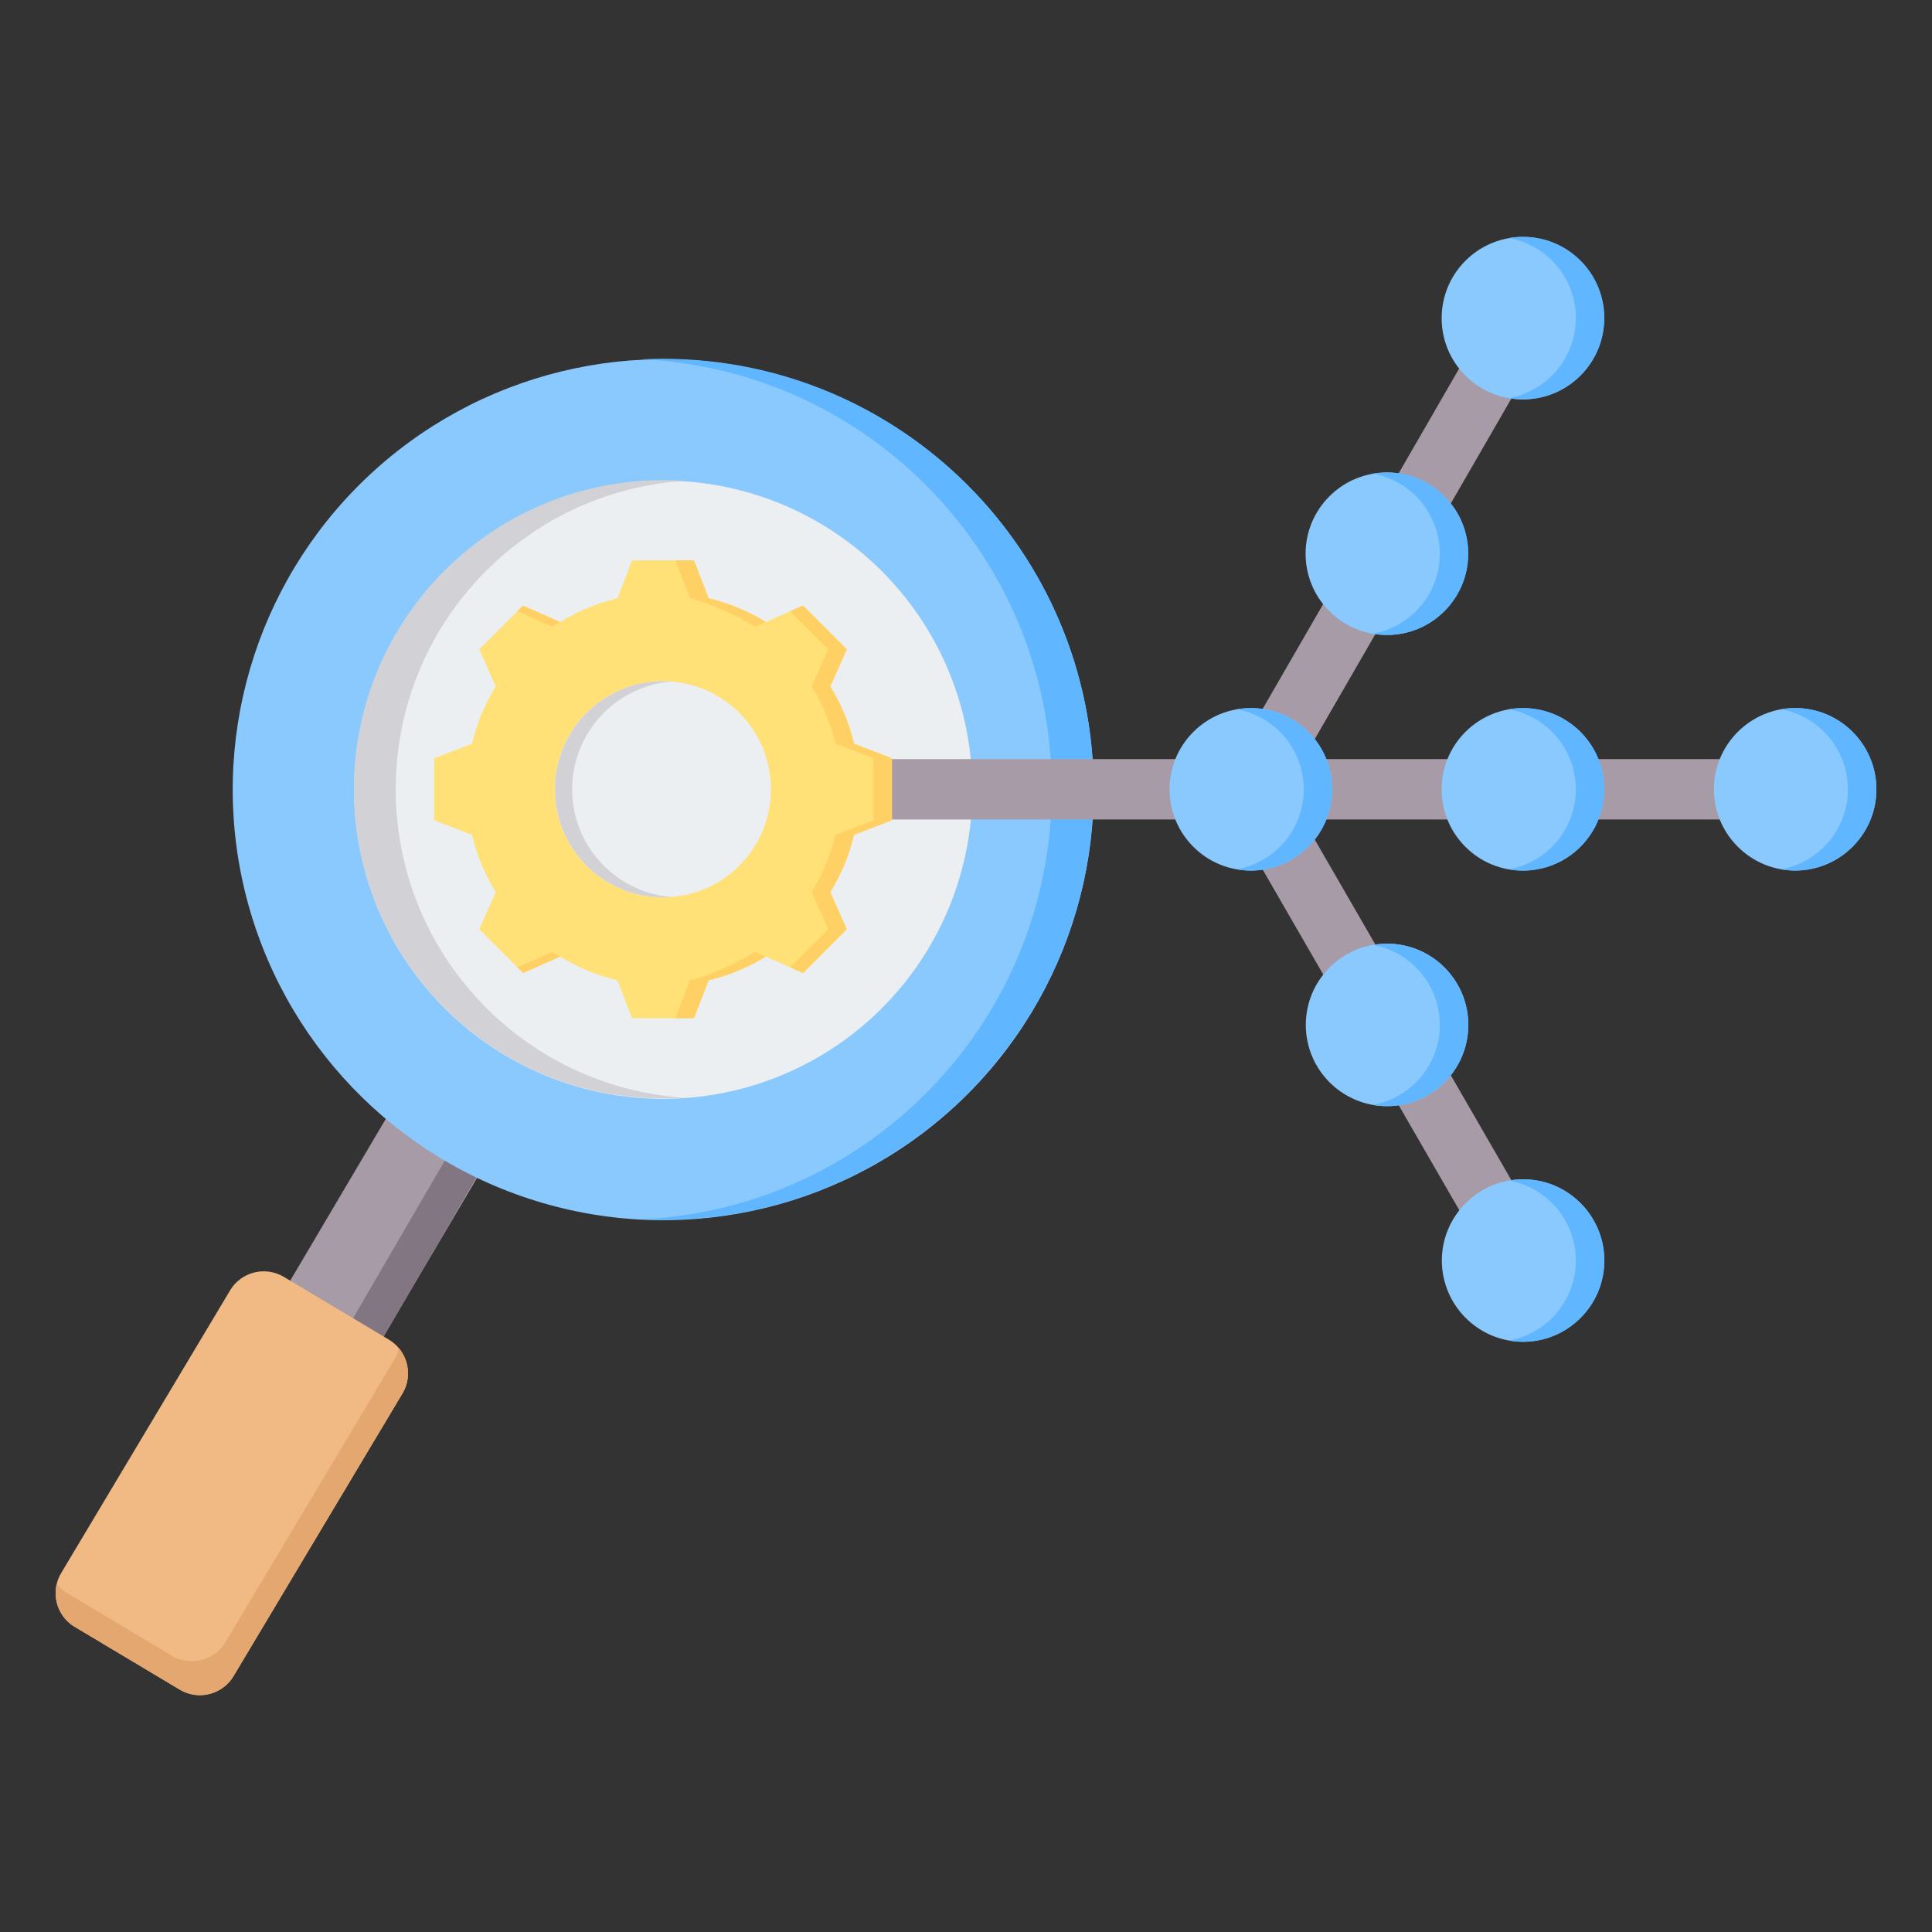<svg viewBox="0 0 512 512" xmlns="http://www.w3.org/2000/svg"><rect x="0" y="0" width="512" height="512" fill="#333333" stroke="none"/><g><g clip-rule="evenodd" fill-rule="evenodd"><path d="M107.996 286.772a114.738 114.738 0 0 0 24.219 15.578L94.72 365.824 70.015 351.06z" fill="#a79ba7"></path><path d="M123.187 298.429c1.879 3.012 4.41 5.005 7.524 5.939l-37.069 63.72-8.003-5.121z" fill="#837683"></path><path d="m47.661 447.781-27.882-16.663c-4.897-2.926-6.508-9.326-3.582-14.223l44.781-74.938c2.925-4.897 9.327-6.509 14.223-3.584l27.882 16.663c4.896 2.926 6.509 9.327 3.582 14.223l-44.781 74.937c-2.926 4.898-9.325 6.511-14.223 3.585z" fill="#f1ba84"></path><path d="m104.538 360.24-44.782 74.937c-2.927 4.896-9.326 6.509-14.222 3.583l-27.882-16.662a10.264 10.264 0 0 1-2.643-2.263c-1 4.278.811 8.917 4.771 11.284l27.883 16.661c4.897 2.927 11.295 1.313 14.223-3.583l44.782-74.937c2.311-3.866 1.792-8.669-.938-11.96a10.379 10.379 0 0 1-1.192 2.94z" fill="#e3a76f"></path><circle cx="175.711" cy="209.17" fill="#8ac9fe" r="114.085" transform="rotate(-73.7 175.807 209.192)"></circle><path d="M175.711 95.085c63.007 0 114.085 51.078 114.085 114.085s-51.078 114.085-114.085 114.085c-1.857 0-3.703-.048-5.538-.136C230.608 320.23 278.72 270.32 278.72 209.17c0-61.151-48.112-111.06-108.547-113.949 1.835-.088 3.681-.136 5.538-.136z" fill="#60b7ff"></path><circle cx="175.711" cy="209.17" fill="#eceff1" r="81.92" transform="rotate(-73.7 175.807 209.192)"></circle><path d="M175.711 127.25c1.862 0 3.708.069 5.538.19-42.66 2.849-76.382 38.348-76.382 81.73 0 43.381 33.722 78.881 76.382 81.729-1.831.122-3.677.19-5.538.19-45.243 0-81.92-36.677-81.92-81.92 0-45.242 36.677-81.919 81.92-81.919z" fill="#d1d1d6"></path><path d="M175.71 217.172a8 8 0 0 1 0-16h151.223l69.792-120.884a7.981 7.981 0 0 1 13.812 8l-65.174 112.884h130.369a8 8 0 0 1 0 16H345.347l65.192 112.915a7.966 7.966 0 0 1-13.813 7.937l-69.774-120.852z" fill="#a79ba7"></path><circle cx="331.531" cy="209.172" fill="#8ac9fe" r="21.529" transform="rotate(-45 331.518 209.249)"></circle><path d="M331.531 187.643c11.89 0 21.529 9.639 21.529 21.529s-9.639 21.529-21.529 21.529c-1.289 0-2.551-.114-3.778-.331 10.088-1.786 17.751-10.597 17.751-21.198s-7.663-19.412-17.751-21.198a21.58 21.58 0 0 1 3.778-.331z" fill="#60b7ff"></path><circle cx="367.581" cy="146.73" fill="#8ac9fe" r="21.529" transform="rotate(-45 367.582 146.808)"></circle><path d="M367.582 125.201c11.89 0 21.529 9.639 21.529 21.529s-9.639 21.529-21.529 21.529c-1.289 0-2.551-.114-3.778-.331 10.088-1.786 17.751-10.597 17.751-21.198s-7.663-19.412-17.751-21.198a21.668 21.668 0 0 1 3.778-.331z" fill="#60b7ff"></path><circle cx="403.632" cy="84.288" fill="#8ac9fe" r="21.529" transform="rotate(-45 403.648 84.368)"></circle><path d="M403.633 62.759c11.89 0 21.529 9.639 21.529 21.529s-9.639 21.529-21.529 21.529c-1.289 0-2.551-.114-3.778-.331 10.088-1.786 17.751-10.597 17.751-21.198s-7.663-19.412-17.751-21.198a21.668 21.668 0 0 1 3.778-.331z" fill="#60b7ff"></path><circle cx="403.632" cy="209.172" fill="#8ac9fe" r="21.529" transform="rotate(-45 403.625 209.26)"></circle><path d="M403.633 187.643c11.89 0 21.529 9.639 21.529 21.529s-9.639 21.529-21.529 21.529c-1.289 0-2.551-.114-3.778-.331 10.088-1.786 17.751-10.597 17.751-21.198s-7.663-19.412-17.751-21.198a21.571 21.571 0 0 1 3.778-.331z" fill="#60b7ff"></path><path d="M475.734 230.701c11.858 0 21.529-9.671 21.529-21.529s-9.671-21.529-21.529-21.529-21.529 9.671-21.529 21.529 9.671 21.529 21.529 21.529z" fill="#8ac9fe"></path><path d="M475.734 187.643c11.89 0 21.529 9.639 21.529 21.529s-9.639 21.529-21.529 21.529c-1.289 0-2.551-.114-3.778-.331 10.088-1.786 17.751-10.597 17.751-21.198s-7.663-19.412-17.751-21.198a21.676 21.676 0 0 1 3.778-.331z" fill="#60b7ff"></path><circle cx="367.582" cy="271.613" fill="#8ac9fe" r="21.529"></circle><path d="M367.582 250.084c11.89 0 21.529 9.639 21.529 21.529s-9.639 21.529-21.529 21.529c-1.289 0-2.551-.114-3.778-.331 10.088-1.786 17.751-10.597 17.751-21.198s-7.663-19.412-17.751-21.198a21.676 21.676 0 0 1 3.778-.331z" fill="#60b7ff"></path><path d="M403.633 355.584c11.858 0 21.529-9.671 21.529-21.529s-9.671-21.529-21.529-21.529-21.529 9.671-21.529 21.529 9.671 21.529 21.529 21.529z" fill="#8ac9fe"></path><path d="M403.633 312.527c11.89 0 21.529 9.639 21.529 21.529s-9.639 21.529-21.529 21.529c-1.289 0-2.551-.114-3.778-.331 10.088-1.786 17.751-10.597 17.751-21.198s-7.663-19.412-17.751-21.198a21.58 21.58 0 0 1 3.778-.331z" fill="#60b7ff"></path><path d="M187.789 158.559a51.777 51.777 0 0 1 15.16 6.285l9.852-4.375 11.611 11.611-4.374 9.848a51.743 51.743 0 0 1 6.286 15.165l10.051 3.869v16.42l-10.053 3.87a51.777 51.777 0 0 1-6.285 15.16l4.375 9.852-11.611 11.611-9.848-4.374a51.77 51.77 0 0 1-15.165 6.286l-3.868 10.051H167.5l-3.87-10.053a51.777 51.777 0 0 1-15.16-6.285l-9.852 4.375-11.611-11.611 4.374-9.848a51.77 51.77 0 0 1-6.286-15.165l-10.05-3.868v-16.42l10.052-3.869a51.771 51.771 0 0 1 6.285-15.161l-4.375-9.85 11.611-11.611 9.851 4.375a51.771 51.771 0 0 1 15.161-6.285l3.87-10.053h16.42z" fill="#ffe177"></path><path d="m148.47 253.498-9.852 4.375-1.517-1.517 9.236-4.102c.702.432 1.413.846 2.133 1.244zm39.319-94.939a51.777 51.777 0 0 1 15.16 6.285l-2.8 1.244c-4.688-2.887-11.936-6.254-17.292-7.529l-3.87-10.053h4.932zm15.164 94.94a51.77 51.77 0 0 1-15.165 6.286l-3.868 10.051h-4.932l3.868-10.051c5.358-1.275 12.607-4.642 17.296-7.53zm-65.851-91.513 1.517-1.517 9.851 4.375a51.03 51.03 0 0 0-2.132 1.244zm72.284 0 3.415-1.517 11.611 11.611-4.374 9.848a51.743 51.743 0 0 1 6.286 15.165l10.051 3.869v16.42l-10.053 3.87a51.777 51.777 0 0 1-6.285 15.16l4.375 9.852-11.611 11.611-3.415-1.517 10.094-10.094-4.376-9.852a51.777 51.777 0 0 0 6.285-15.16l10.053-3.87v-16.42l-10.051-3.869a51.781 51.781 0 0 0-6.286-15.165l4.374-9.848z" fill="#ffd064"></path><circle cx="175.71" cy="209.171" fill="#eceff1" r="28.635" transform="rotate(-45 175.685 209.219)"></circle><path d="M175.71 180.536c-15.815 0-28.634 12.819-28.634 28.635 0 15.815 12.819 28.634 28.634 28.634.767 0 1.526-.031 2.278-.09-14.75-1.161-26.357-13.495-26.357-28.544s11.606-27.384 26.357-28.545a29.124 29.124 0 0 0-2.278-.09z" fill="#d1d1d6"></path></g></g></svg>